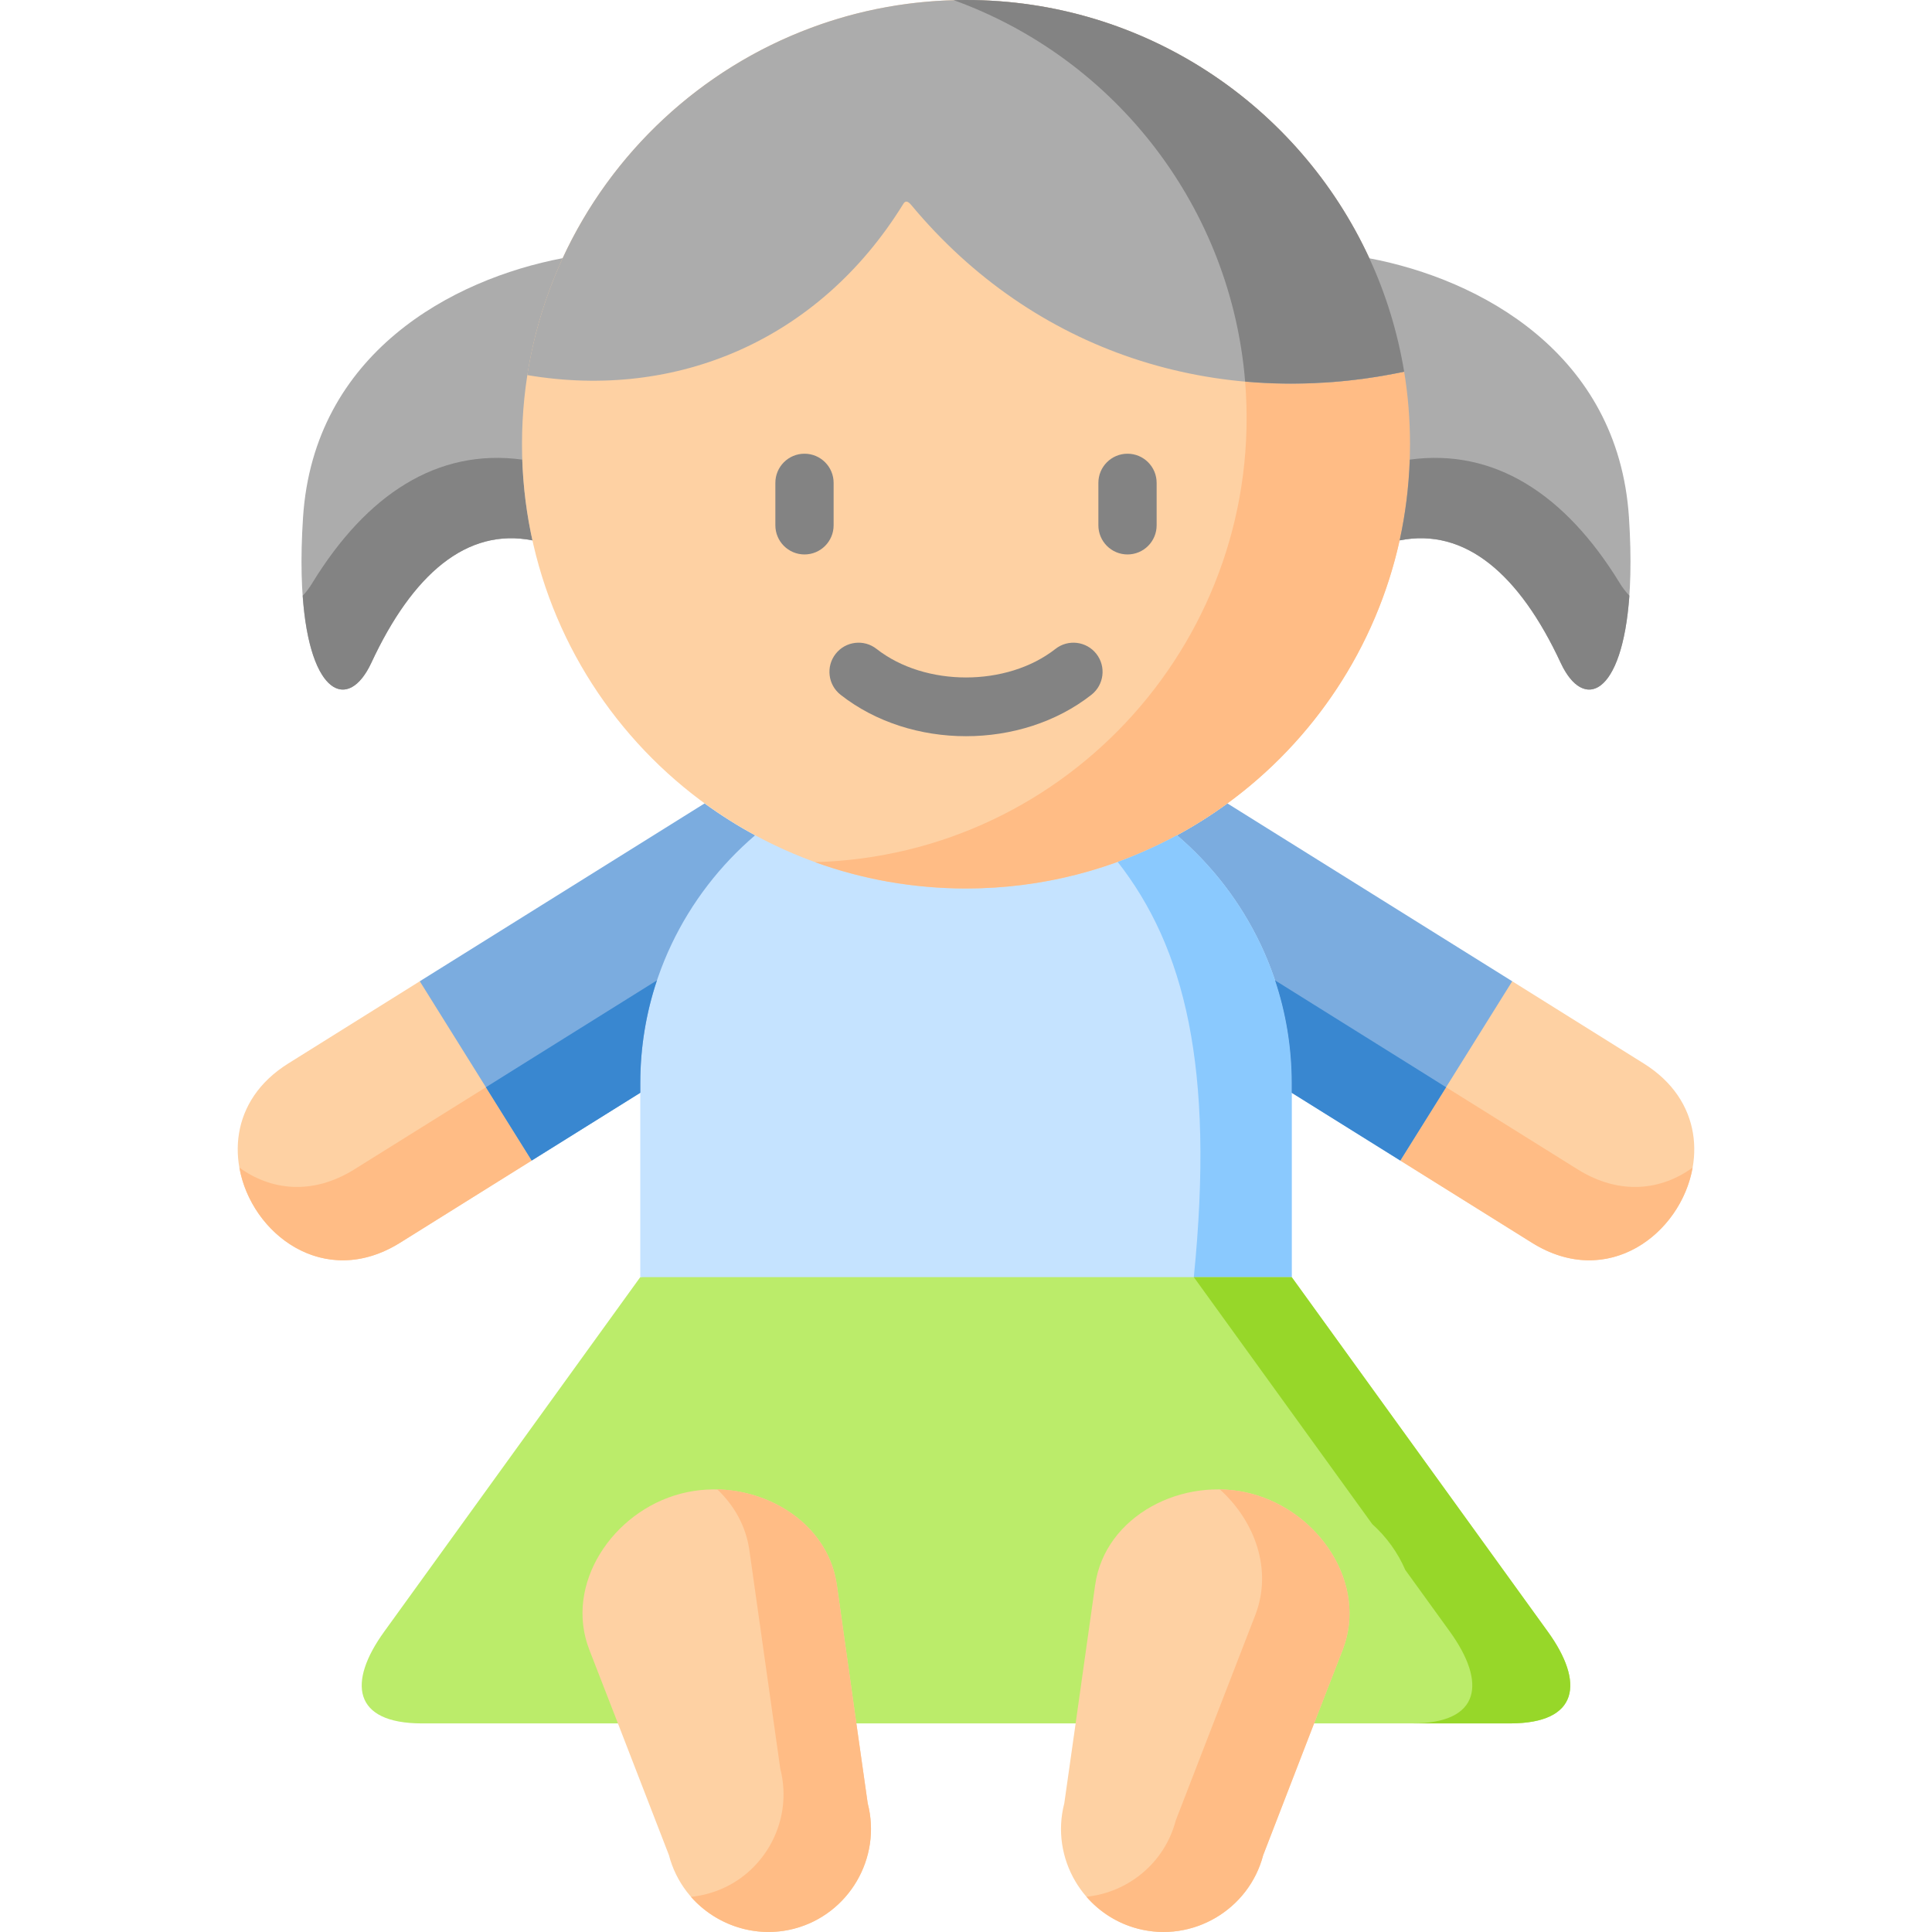 <svg id="Capa_1" enable-background="new 0 0 512 512" height="512" viewBox="0 0 512 512" width="512" xmlns="http://www.w3.org/2000/svg"><g><g><path clip-rule="evenodd" d="m256.015 321.458 86.305 16.996 67.859 93.943c9.719 13.433 8.347 24.325-10.011 24.325-105.802 0-182.534 0-288.336 0-18.358 0-19.73-10.892-10.011-24.325l67.859-93.943z" fill="#bbec6a" fill-rule="evenodd"/></g><g><path clip-rule="evenodd" d="m111.248 260.045 22.007 12.499 7.647 35.013-34.878 21.785c-31.405 19.624-61.059-27.888-29.625-47.512z" fill="#fed1a3" fill-rule="evenodd"/></g><g><path clip-rule="evenodd" d="m331.579 395.836c18.037 4.702 30.967 23.975 24.254 41.35l-7.589 19.536-13.484 34.897c-3.794 14.513-18.738 23.274-33.215 19.507-14.506-3.796-23.262-18.748-19.497-33.232l3.006-21.172 5.166-36.649c2.599-18.455 23.322-28.968 41.359-24.237z" fill="#fed1a3" fill-rule="evenodd"/></g><g><path clip-rule="evenodd" d="m221.779 420.073 5.166 36.649 3.006 21.172c3.765 14.484-4.991 29.436-19.497 33.232-14.477 3.767-29.42-4.994-33.185-19.507l-13.513-34.897-7.589-19.536c-6.713-17.375 6.217-36.649 24.254-41.35 18.067-4.731 38.76 5.782 41.358 24.237z" fill="#fed1a3" fill-rule="evenodd"/></g><g><path clip-rule="evenodd" d="m400.752 260.045 34.849 21.785c31.434 19.624 1.78 67.136-29.625 47.512l-34.878-21.785v-34.108z" fill="#fed1a3" fill-rule="evenodd"/></g><g><path clip-rule="evenodd" d="m325.275 212.913 75.477 47.132-29.654 47.512-28.778-17.959c-20.664-13.053-41.562-32.736-30.413-68.246 4.641-2.511 9.106-5.343 13.368-8.439z" fill="#7bacdf" fill-rule="evenodd"/></g><g><path clip-rule="evenodd" d="m111.248 260.045 75.477-47.132c4.261 3.095 8.727 5.928 13.397 8.439-.876 28.998-3.911 56.36-30.442 68.246l-28.778 17.959z" fill="#7bacdf" fill-rule="evenodd"/></g><g><path clip-rule="evenodd" d="m311.907 221.353c18.592 15.886 30.413 39.452 30.413 65.676v2.57 48.855h-86.305-86.335v-48.855-2.57c0-26.224 11.85-49.79 30.442-65.676 40.599-18.106 55.893-26.312 111.785 0z" fill="#c5e3ff" fill-rule="evenodd"/></g><g><path clip-rule="evenodd" d="m149.104 68.421c23.233 24.763 29.887 51.717-7.997 74.787-17.395-3.446-31.784 8.965-42.7 32.444-7.327 15.768-21.044 6.248-18.097-38.577 2.861-43.511 39.578-63.106 68.794-68.654z" fill="#acacac" fill-rule="evenodd"/></g><g><path clip-rule="evenodd" d="m138.392 121.802c.263 7.33 1.167 14.484 2.714 21.405-17.395-3.446-31.784 8.965-42.7 32.444-6.012 12.937-16.315 8.848-18.183-17.784.934-.964 1.81-2.132 2.627-3.504 14.272-23.216 32.981-35.627 55.542-32.561z" fill="#838383" fill-rule="evenodd"/></g><g><path clip-rule="evenodd" d="m256.015 0c-64.999 0-117.681 52.71-117.681 117.714 0 65.033 52.682 117.743 117.681 117.743 64.97 0 117.652-52.71 117.652-117.743-.001-65.004-52.683-117.714-117.652-117.714z" fill="#fed1a3" fill-rule="evenodd"/></g><g><path clip-rule="evenodd" d="m362.896 68.45c29.216 5.519 65.933 25.114 68.793 68.625 2.948 44.825-10.77 54.345-18.096 38.576-10.916-23.479-25.305-35.889-42.671-32.444-29.536-26.924-21.218-52.768-8.026-74.757z" fill="#acacac" fill-rule="evenodd"/></g><g><path clip-rule="evenodd" d="m215.97 228.478c12.492 4.526 25.976 6.979 40.044 6.979 20.226 0 39.256-5.11 55.893-14.105 4.641-2.511 9.106-5.344 13.368-8.439 22.766-16.616 39.344-41.233 45.648-69.706 1.81-8.206 2.744-16.733 2.744-25.493 0-6.541-.525-12.966-1.547-19.215-14.302 3.008-28.457 3.855-42.146 2.628 5.458 67.224-46.436 125.482-114.004 127.351z" fill="#ffbc85" fill-rule="evenodd"/></g><g><path clip-rule="evenodd" d="m373.608 121.802c-.263 7.33-1.168 14.484-2.685 21.405 17.366-3.446 31.755 8.965 42.671 32.444 6.012 12.937 16.315 8.848 18.212-17.784-.934-.993-1.839-2.132-2.656-3.504-14.272-23.245-32.981-35.627-55.542-32.561z" fill="#838383" fill-rule="evenodd"/></g><g><path clip-rule="evenodd" d="m256.015 0c47.399 0 88.232 28.034 106.882 68.45 4.349 9.403 7.472 19.507 9.223 30.049-49.997 10.513-98.301-5.286-130.64-44.183-1.255-1.519-1.81-.759-2.16-.175-22.211 35.919-59.95 51.98-99.585 45.263 1.722-10.892 4.903-21.288 9.369-30.984 12.959-28.063 36.629-50.169 65.787-61.033 12.783-4.788 26.647-7.387 41.124-7.387z" fill="#acacac" fill-rule="evenodd"/></g><g><path d="m298.802 146.934c-4.264 0-7.72-3.459-7.72-7.726v-11.243c0-4.268 3.456-7.726 7.72-7.726s7.72 3.459 7.72 7.726v11.243c0 4.267-3.456 7.726-7.72 7.726z" fill="#838383"/></g><g><path d="m213.198 146.934c-4.264 0-7.72-3.459-7.72-7.726v-11.243c0-4.268 3.456-7.726 7.72-7.726s7.72 3.459 7.72 7.726v11.243c0 4.267-3.457 7.726-7.72 7.726z" fill="#838383"/></g><g><path d="m256 195.101c-11.959 0-23.918-3.659-33.237-10.977-3.354-2.634-3.94-7.491-1.308-10.848 2.632-3.358 7.485-3.943 10.839-1.309 12.851 10.091 34.562 10.091 47.413 0 3.354-2.633 8.207-2.048 10.839 1.309s2.046 8.214-1.308 10.848c-9.32 7.318-21.279 10.977-33.238 10.977z" fill="#838383"/></g><g><path clip-rule="evenodd" d="m362.896 68.45c-18.65-40.416-59.482-68.45-106.881-68.45-1.109 0-2.189 0-3.298.029 43.401 15.711 73.551 55.426 77.257 101.098 13.689 1.226 27.844.38 42.146-2.628-1.752-10.542-4.875-20.646-9.224-30.049z" fill="#838383" fill-rule="evenodd"/></g><g><path clip-rule="evenodd" d="m316.373 338.453h25.947v-48.855-2.57c0-26.224-11.821-49.79-30.413-65.676-5.049 2.716-10.274 5.081-15.702 7.067 17.658 22.603 25.772 54.2 20.168 110.034z" fill="#8ac9fe" fill-rule="evenodd"/></g><g><path clip-rule="evenodd" d="m342.32 338.453h-25.947l47.283 65.442c3.794 3.417 6.801 7.593 8.756 12.148l11.821 16.353c9.69 13.433 8.318 24.325-10.011 24.325h25.947c18.358 0 19.73-10.892 10.011-24.325z" fill="#97d729" fill-rule="evenodd"/></g><g><path clip-rule="evenodd" d="m198.604 410.904 6.479 45.818 1.693 11.973c3.765 14.513-4.991 29.465-19.468 33.232-1.401.38-2.802.613-4.203.759 6.596 7.476 17.103 11.097 27.348 8.439 14.506-3.796 23.262-18.748 19.497-33.232l-3.006-21.172-5.166-36.649c-2.131-15.214-16.578-25.026-31.697-25.377 4.466 4.236 7.618 9.726 8.523 16.209z" fill="#ffbc85" fill-rule="evenodd"/></g><g><path clip-rule="evenodd" d="m332.659 428.016-11.12 28.706-9.953 25.727c-2.948 11.272-12.667 19.098-23.67 20.208 3.473 4.001 8.143 7.038 13.63 8.469 14.477 3.767 29.42-4.994 33.215-19.507l13.484-34.897 7.589-19.536c6.713-17.375-6.217-36.649-24.254-41.35-2.744-.73-5.545-1.08-8.318-1.139 9.309 8.41 14.038 21.317 9.397 33.319z" fill="#ffbc85" fill-rule="evenodd"/></g><g><path clip-rule="evenodd" d="m128.76 288.138-34.849 21.756c-11.324 7.067-22.386 5.432-30.471-.467 3.094 17.521 22.474 32.473 42.583 19.916l34.878-21.785z" fill="#ffbc85" fill-rule="evenodd"/></g><g><path clip-rule="evenodd" d="m135.707 283.787-6.946 4.351 12.142 19.419 28.778-17.959v-2.57c0-9.491 1.547-18.631 4.407-27.216z" fill="#3987d0" fill-rule="evenodd"/></g><g><path clip-rule="evenodd" d="m383.24 288.138 34.849 21.756c11.324 7.067 22.386 5.432 30.471-.467-3.094 17.521-22.474 32.473-42.583 19.916l-34.878-21.785z" fill="#ffbc85" fill-rule="evenodd"/></g><g><path clip-rule="evenodd" d="m376.293 283.787 6.946 4.351-12.142 19.419-28.778-17.959v-2.57c0-9.491-1.547-18.631-4.407-27.216z" fill="#3987d0" fill-rule="evenodd"/></g></g></svg>